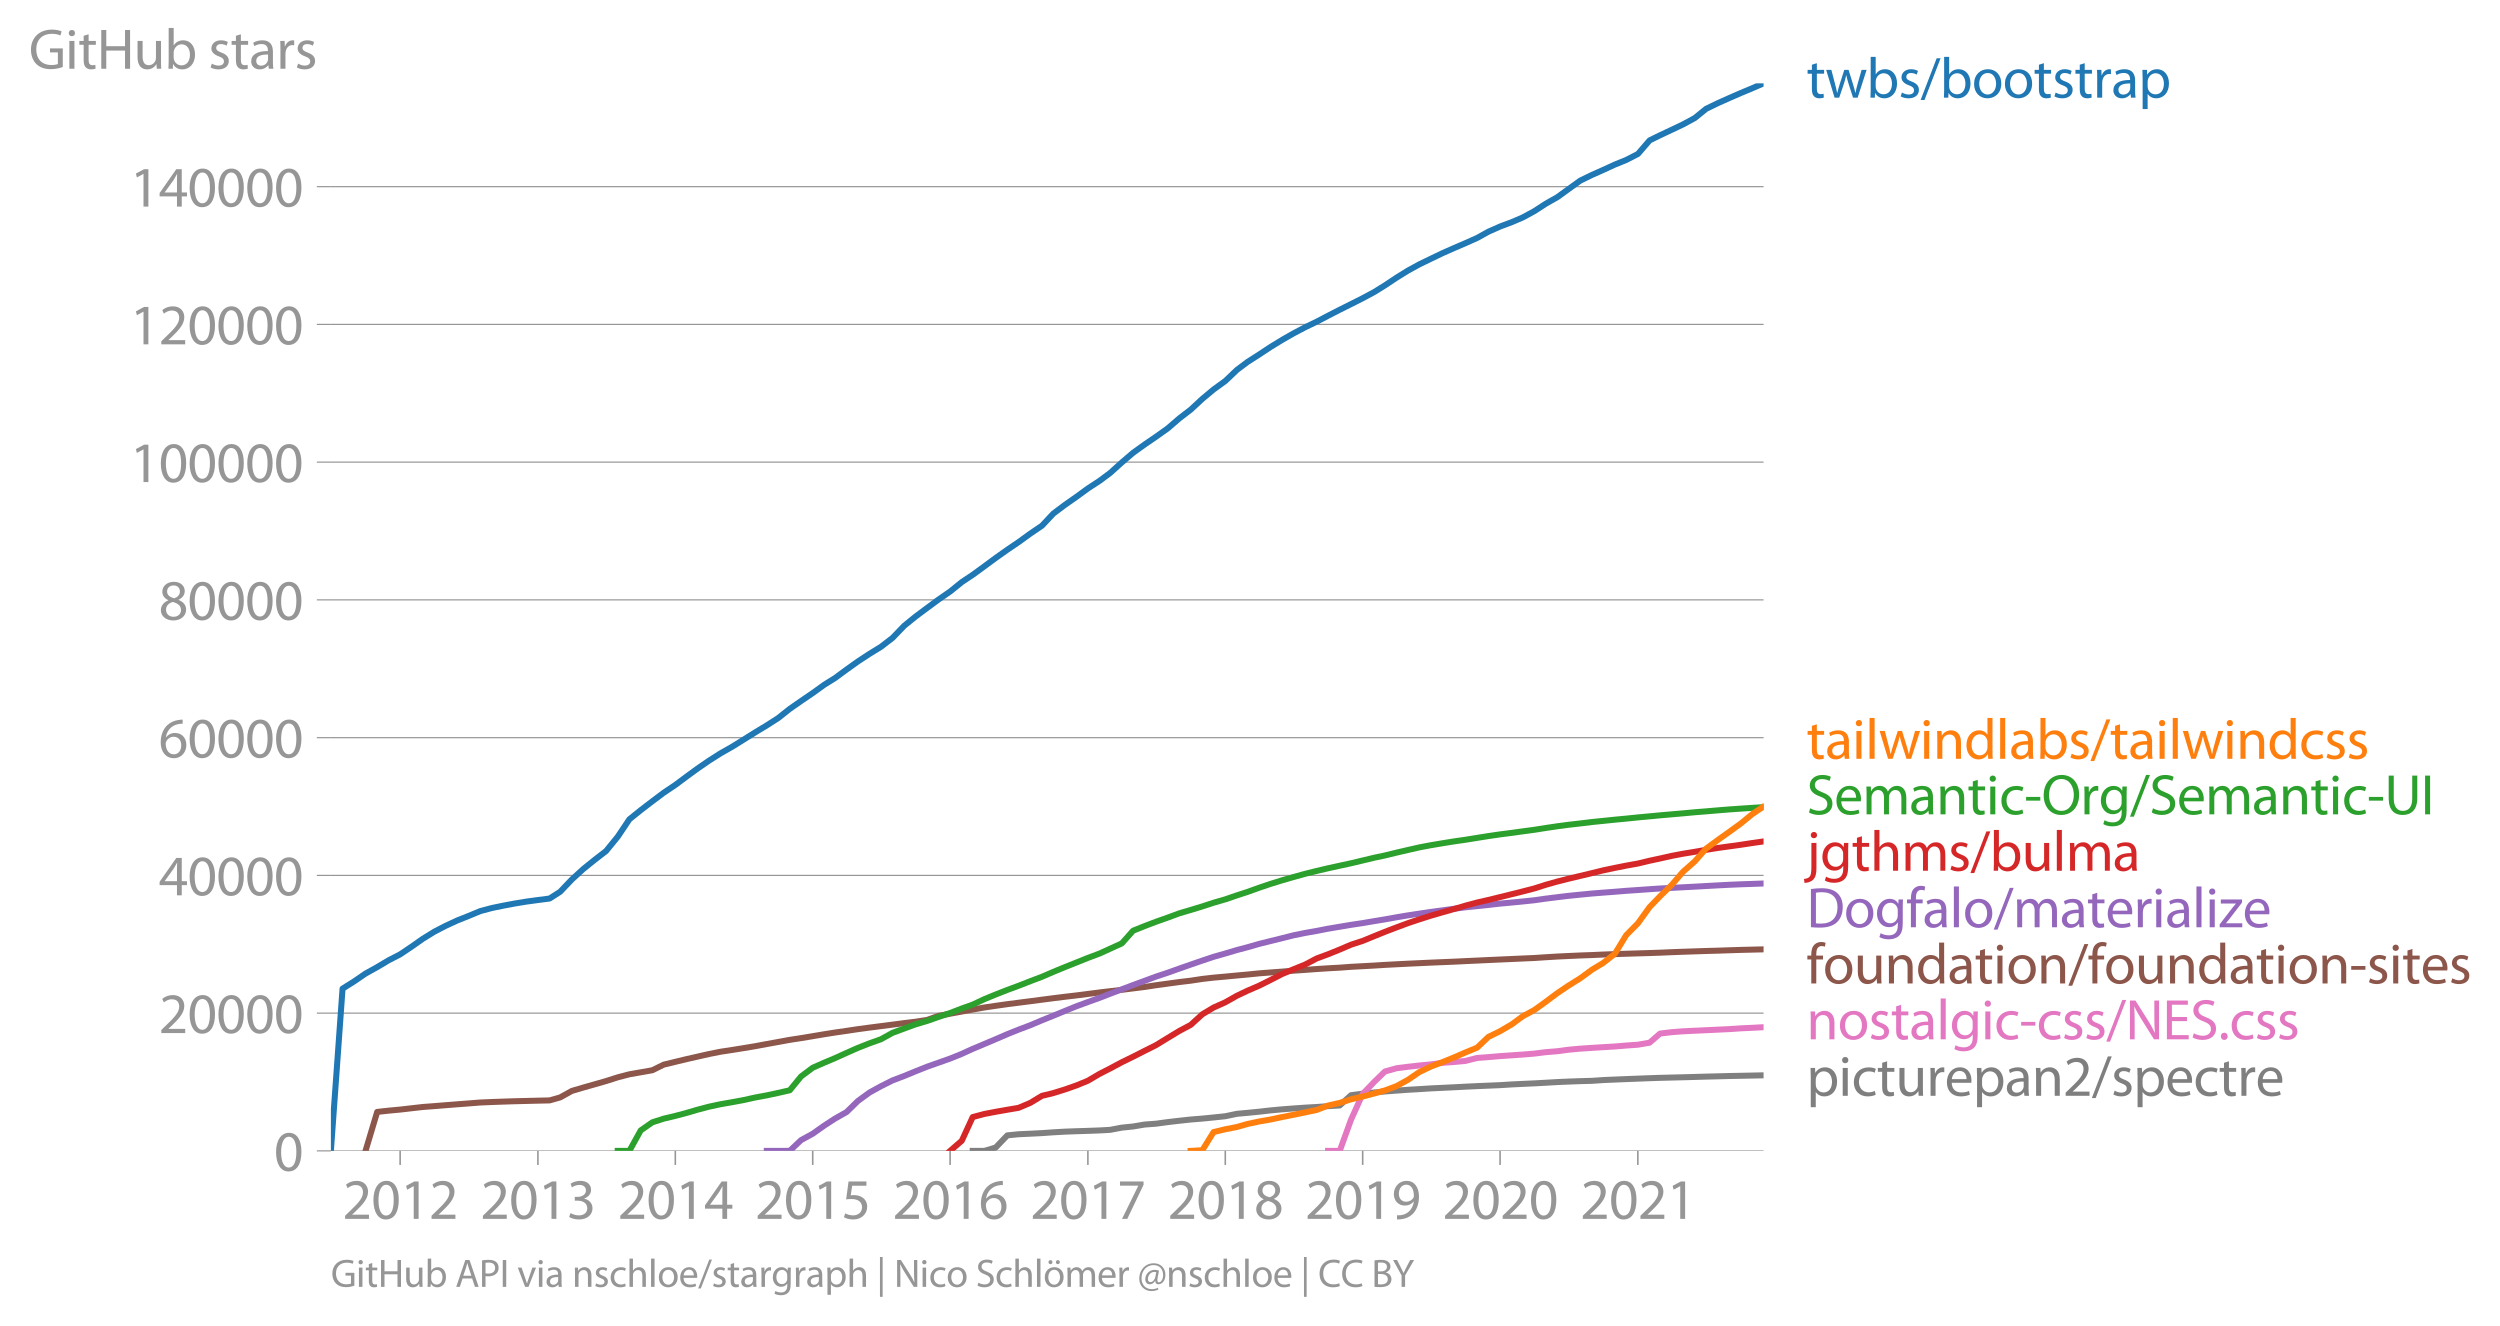 <svg xmlns:xlink="http://www.w3.org/1999/xlink" width="830.881" height="440.539" viewBox="0 0 623.16 330.405" xmlns="http://www.w3.org/2000/svg"><defs><style>*{stroke-linejoin:round;stroke-linecap:butt}</style></defs><g id="figure_1"><path d="M0 330.405h623.16V0H0v330.405z" style="fill:none" id="patch_1"/><g id="axes_1"><path d="M82.476 286.877h357.12V20.765H82.476v266.112z" style="fill:none" id="patch_2"/><g id="matplotlib.axis_1"><g id="xtick_1"><g id="line2d_1"><defs><path id="m171fd11a19" d="M0 0v3.5" style="stroke:#969696;stroke-width:.4"/></defs><use xlink:href="#m171fd11a19" x="99.741" y="286.877" style="fill:#969696;stroke:#969696;stroke-width:.4"/></g><g style="fill:#969696" transform="matrix(.14 0 0 -.14 85.378 303.817)" id="text_1"><defs><path id="MyriadPro-Regular-32" d="M2944 0v467H1075v13l333 307c877 845 1434 1466 1434 2234 0 595-378 1209-1274 1209-480 0-890-179-1178-422l180-397c192 160 505 352 883 352 621 0 825-390 825-813-6-627-486-1164-1548-2176L288 346V0h2656z" transform="scale(.016)"/><path id="MyriadPro-Regular-30" d="M1677 4230c-845 0-1447-768-1447-2163C243 691 794-70 1606-70c922 0 1447 780 1447 2195 0 1325-499 2105-1376 2105zm-32-435c582 0 845-672 845-1696 0-1062-276-1734-852-1734-512 0-844 614-844 1696 0 1133 358 1734 851 1734z" transform="scale(.016)"/><path id="MyriadPro-Regular-31" d="M1510 0h544v4160h-480l-908-486 108-429 724 390h12V0z" transform="scale(.016)"/></defs><use xlink:href="#MyriadPro-Regular-32"/><use xlink:href="#MyriadPro-Regular-30" x="51.3"/><use xlink:href="#MyriadPro-Regular-31" x="102.6"/><use xlink:href="#MyriadPro-Regular-32" x="153.9"/></g></g><g id="xtick_2"><use xlink:href="#m171fd11a19" x="134.083" y="286.877" style="fill:#969696;stroke:#969696;stroke-width:.4" id="line2d_2"/><g style="fill:#969696" transform="matrix(.14 0 0 -.14 119.72 303.817)" id="text_2"><defs><path id="MyriadPro-Regular-33" d="M269 211C474 77 883-70 1350-70c999 0 1517 582 1517 1248 0 582-416 966-928 1068v13c512 186 768 551 768 979 0 506-371 992-1190 992-448 0-871-160-1088-320l147-409c179 128 499 275 832 275 518 0 730-294 730-627 0-493-519-704-928-704H896v-423h314c544 0 1068-249 1075-832 6-345-218-806-941-806-390 0-762 160-922 262L269 211z" transform="scale(.016)"/></defs><use xlink:href="#MyriadPro-Regular-32"/><use xlink:href="#MyriadPro-Regular-30" x="51.3"/><use xlink:href="#MyriadPro-Regular-31" x="102.6"/><use xlink:href="#MyriadPro-Regular-33" x="153.9"/></g></g><g id="xtick_3"><use xlink:href="#m171fd11a19" x="168.331" y="286.877" style="fill:#969696;stroke:#969696;stroke-width:.4" id="line2d_3"/><g style="fill:#969696" transform="matrix(.14 0 0 -.14 153.968 303.817)" id="text_3"><defs><path id="MyriadPro-Regular-34" d="M2560 0v1133h582v441h-582v2586h-608L96 1504v-371h1933V0h531zM666 1574v13l1017 1415c115 192 218 371 346 614h19c-13-218-19-435-19-653V1574H666z" transform="scale(.016)"/></defs><use xlink:href="#MyriadPro-Regular-32"/><use xlink:href="#MyriadPro-Regular-30" x="51.3"/><use xlink:href="#MyriadPro-Regular-31" x="102.6"/><use xlink:href="#MyriadPro-Regular-34" x="153.9"/></g></g><g id="xtick_4"><use xlink:href="#m171fd11a19" x="202.58" y="286.877" style="fill:#969696;stroke:#969696;stroke-width:.4" id="line2d_4"/><g style="fill:#969696" transform="matrix(.14 0 0 -.14 188.217 303.817)" id="text_4"><defs><path id="MyriadPro-Regular-35" d="M2771 4160H781L512 2163c154 19 339 45 576 45 832 0 1190-384 1197-922 0-556-455-902-986-902-377 0-717 128-889 230L269 186C467 58 851-70 1306-70c902 0 1548 608 1548 1420 0 525-268 884-595 1069-256 154-576 224-896 224-153 0-243-13-339-25l160 1068h1587v474z" transform="scale(.016)"/></defs><use xlink:href="#MyriadPro-Regular-32"/><use xlink:href="#MyriadPro-Regular-30" x="51.3"/><use xlink:href="#MyriadPro-Regular-31" x="102.6"/><use xlink:href="#MyriadPro-Regular-35" x="153.9"/></g></g><g id="xtick_5"><use xlink:href="#m171fd11a19" x="236.828" y="286.877" style="fill:#969696;stroke:#969696;stroke-width:.4" id="line2d_5"/><g style="fill:#969696" transform="matrix(.14 0 0 -.14 222.465 303.817)" id="text_5"><defs><path id="MyriadPro-Regular-36" d="M2662 4224c-102 0-243-6-409-32-525-64-986-275-1331-614-410-410-704-1056-704-1876C218 621 800-70 1690-70c864 0 1382 704 1382 1465 0 813-518 1344-1254 1344-461 0-807-217-1005-480h-19c96 685 563 1331 1446 1479 160 25 307 32 422 25v461zM1690 365c-589 0-903 505-916 1190 0 103 26 186 64 250 154 301 468 512 807 512 518 0 857-359 857-954s-326-998-806-998h-6z" transform="scale(.016)"/></defs><use xlink:href="#MyriadPro-Regular-32"/><use xlink:href="#MyriadPro-Regular-30" x="51.3"/><use xlink:href="#MyriadPro-Regular-31" x="102.6"/><use xlink:href="#MyriadPro-Regular-36" x="153.9"/></g></g><g id="xtick_6"><use xlink:href="#m171fd11a19" x="271.17" y="286.877" style="fill:#969696;stroke:#969696;stroke-width:.4" id="line2d_6"/><g style="fill:#969696" transform="matrix(.14 0 0 -.14 256.807 303.817)" id="text_6"><defs><path id="MyriadPro-Regular-37" d="M365 4160v-467h2035v-13L595 0h583l1811 3789v371H365z" transform="scale(.016)"/></defs><use xlink:href="#MyriadPro-Regular-32"/><use xlink:href="#MyriadPro-Regular-30" x="51.3"/><use xlink:href="#MyriadPro-Regular-31" x="102.6"/><use xlink:href="#MyriadPro-Regular-37" x="153.9"/></g></g><g id="xtick_7"><use xlink:href="#m171fd11a19" x="305.418" y="286.877" style="fill:#969696;stroke:#969696;stroke-width:.4" id="line2d_7"/><g style="fill:#969696" transform="matrix(.14 0 0 -.14 291.055 303.817)" id="text_7"><defs><path id="MyriadPro-Regular-38" d="M1062 2170c-512-218-825-589-825-1114C237 448 762-70 1632-70c794 0 1414 486 1414 1209 0 506-320 871-838 1075v20c512 243 685 620 685 972 0 519-403 1024-1210 1024-729 0-1286-448-1286-1107 0-358 198-717 659-934l6-19zm583-1831c-531 0-851 371-832 794 0 397 262 717 749 857 563-160 915-403 915-908 0-423-327-743-832-743zm6 3488c506 0 704-345 704-678 0-378-275-634-633-755-480 128-794 352-794 768 0 358 256 665 723 665z" transform="scale(.016)"/></defs><use xlink:href="#MyriadPro-Regular-32"/><use xlink:href="#MyriadPro-Regular-30" x="51.3"/><use xlink:href="#MyriadPro-Regular-31" x="102.6"/><use xlink:href="#MyriadPro-Regular-38" x="153.9"/></g></g><g id="xtick_8"><use xlink:href="#m171fd11a19" x="339.666" y="286.877" style="fill:#969696;stroke:#969696;stroke-width:.4" id="line2d_8"/><g style="fill:#969696" transform="matrix(.14 0 0 -.14 325.303 303.817)" id="text_8"><defs><path id="MyriadPro-Regular-39" d="M614-64c135-6 314 0 519 32 448 51 889 243 1209 557 410 397 717 1037 717 1952 0 1062-525 1753-1376 1753S262 3539 262 2752c0-710 480-1274 1229-1274 416 0 749 167 979 448h20c-77-492-276-857-551-1107-237-224-544-358-870-403-192-19-333-32-455-19V-64zm1024 3866c589 0 852-544 852-1255 0-89-20-153-52-205-147-249-441-435-819-435-486 0-800 365-800 883 0 589 339 1012 813 1012h6z" transform="scale(.016)"/></defs><use xlink:href="#MyriadPro-Regular-32"/><use xlink:href="#MyriadPro-Regular-30" x="51.3"/><use xlink:href="#MyriadPro-Regular-31" x="102.6"/><use xlink:href="#MyriadPro-Regular-39" x="153.9"/></g></g><g id="xtick_9"><use xlink:href="#m171fd11a19" x="373.915" y="286.877" style="fill:#969696;stroke:#969696;stroke-width:.4" id="line2d_9"/><g style="fill:#969696" transform="matrix(.14 0 0 -.14 359.552 303.817)" id="text_9"><use xlink:href="#MyriadPro-Regular-32"/><use xlink:href="#MyriadPro-Regular-30" x="51.3"/><use xlink:href="#MyriadPro-Regular-32" x="102.6"/><use xlink:href="#MyriadPro-Regular-30" x="153.9"/></g></g><g id="xtick_10"><use xlink:href="#m171fd11a19" x="408.257" y="286.877" style="fill:#969696;stroke:#969696;stroke-width:.4" id="line2d_10"/><g style="fill:#969696" transform="matrix(.14 0 0 -.14 393.894 303.817)" id="text_10"><use xlink:href="#MyriadPro-Regular-32"/><use xlink:href="#MyriadPro-Regular-30" x="51.3"/><use xlink:href="#MyriadPro-Regular-32" x="102.6"/><use xlink:href="#MyriadPro-Regular-31" x="153.9"/></g></g></g><g id="matplotlib.axis_2"><g id="ytick_1"><path d="M82.476 286.877h357.12" clip-path="url(#p32500f10d3)" style="fill:none;stroke:#969696;stroke-width:.3;stroke-linecap:square" id="line2d_11"/><g id="line2d_12"><defs><path id="m2ef58e4bb5" d="M0 0h-3.5" style="stroke:#969696;stroke-width:.3"/></defs><use xlink:href="#m2ef58e4bb5" x="82.476" y="286.877" style="fill:#969696;stroke:#969696;stroke-width:.3"/></g><use xlink:href="#MyriadPro-Regular-30" style="fill:#969696" transform="matrix(.14 0 0 -.14 68.295 291.847)" id="text_11"/></g><g id="ytick_2"><path d="M82.476 252.541h357.12" clip-path="url(#p32500f10d3)" style="fill:none;stroke:#969696;stroke-width:.3;stroke-linecap:square" id="line2d_13"/><use xlink:href="#m2ef58e4bb5" x="82.476" y="252.541" style="fill:#969696;stroke:#969696;stroke-width:.3" id="line2d_14"/><g style="fill:#969696" transform="matrix(.14 0 0 -.14 39.568 257.511)" id="text_12"><use xlink:href="#MyriadPro-Regular-32"/><use xlink:href="#MyriadPro-Regular-30" x="51.3"/><use xlink:href="#MyriadPro-Regular-30" x="102.6"/><use xlink:href="#MyriadPro-Regular-30" x="153.9"/><use xlink:href="#MyriadPro-Regular-30" x="205.2"/></g></g><g id="ytick_3"><path d="M82.476 218.205h357.12" clip-path="url(#p32500f10d3)" style="fill:none;stroke:#969696;stroke-width:.3;stroke-linecap:square" id="line2d_15"/><use xlink:href="#m2ef58e4bb5" x="82.476" y="218.205" style="fill:#969696;stroke:#969696;stroke-width:.3" id="line2d_16"/><g style="fill:#969696" transform="matrix(.14 0 0 -.14 39.568 223.175)" id="text_13"><use xlink:href="#MyriadPro-Regular-34"/><use xlink:href="#MyriadPro-Regular-30" x="51.3"/><use xlink:href="#MyriadPro-Regular-30" x="102.6"/><use xlink:href="#MyriadPro-Regular-30" x="153.9"/><use xlink:href="#MyriadPro-Regular-30" x="205.2"/></g></g><g id="ytick_4"><path d="M82.476 183.868h357.12" clip-path="url(#p32500f10d3)" style="fill:none;stroke:#969696;stroke-width:.3;stroke-linecap:square" id="line2d_17"/><use xlink:href="#m2ef58e4bb5" x="82.476" y="183.868" style="fill:#969696;stroke:#969696;stroke-width:.3" id="line2d_18"/><g style="fill:#969696" transform="matrix(.14 0 0 -.14 39.568 188.838)" id="text_14"><use xlink:href="#MyriadPro-Regular-36"/><use xlink:href="#MyriadPro-Regular-30" x="51.3"/><use xlink:href="#MyriadPro-Regular-30" x="102.6"/><use xlink:href="#MyriadPro-Regular-30" x="153.9"/><use xlink:href="#MyriadPro-Regular-30" x="205.2"/></g></g><g id="ytick_5"><path d="M82.476 149.532h357.12" clip-path="url(#p32500f10d3)" style="fill:none;stroke:#969696;stroke-width:.3;stroke-linecap:square" id="line2d_19"/><use xlink:href="#m2ef58e4bb5" x="82.476" y="149.532" style="fill:#969696;stroke:#969696;stroke-width:.3" id="line2d_20"/><g style="fill:#969696" transform="matrix(.14 0 0 -.14 39.568 154.502)" id="text_15"><use xlink:href="#MyriadPro-Regular-38"/><use xlink:href="#MyriadPro-Regular-30" x="51.3"/><use xlink:href="#MyriadPro-Regular-30" x="102.6"/><use xlink:href="#MyriadPro-Regular-30" x="153.9"/><use xlink:href="#MyriadPro-Regular-30" x="205.2"/></g></g><g id="ytick_6"><path d="M82.476 115.195h357.12" clip-path="url(#p32500f10d3)" style="fill:none;stroke:#969696;stroke-width:.3;stroke-linecap:square" id="line2d_21"/><use xlink:href="#m2ef58e4bb5" x="82.476" y="115.195" style="fill:#969696;stroke:#969696;stroke-width:.3" id="line2d_22"/><g style="fill:#969696" transform="matrix(.14 0 0 -.14 32.387 120.165)" id="text_16"><use xlink:href="#MyriadPro-Regular-31"/><use xlink:href="#MyriadPro-Regular-30" x="51.3"/><use xlink:href="#MyriadPro-Regular-30" x="102.6"/><use xlink:href="#MyriadPro-Regular-30" x="153.9"/><use xlink:href="#MyriadPro-Regular-30" x="205.2"/><use xlink:href="#MyriadPro-Regular-30" x="256.5"/></g></g><g id="ytick_7"><path d="M82.476 80.86h357.12" clip-path="url(#p32500f10d3)" style="fill:none;stroke:#969696;stroke-width:.3;stroke-linecap:square" id="line2d_23"/><use xlink:href="#m2ef58e4bb5" x="82.476" y="80.859" style="fill:#969696;stroke:#969696;stroke-width:.3" id="line2d_24"/><g style="fill:#969696" transform="matrix(.14 0 0 -.14 32.387 85.83)" id="text_17"><use xlink:href="#MyriadPro-Regular-31"/><use xlink:href="#MyriadPro-Regular-32" x="51.3"/><use xlink:href="#MyriadPro-Regular-30" x="102.6"/><use xlink:href="#MyriadPro-Regular-30" x="153.9"/><use xlink:href="#MyriadPro-Regular-30" x="205.2"/><use xlink:href="#MyriadPro-Regular-30" x="256.5"/></g></g><g id="ytick_8"><path d="M82.476 46.523h357.12" clip-path="url(#p32500f10d3)" style="fill:none;stroke:#969696;stroke-width:.3;stroke-linecap:square" id="line2d_25"/><use xlink:href="#m2ef58e4bb5" x="82.476" y="46.523" style="fill:#969696;stroke:#969696;stroke-width:.3" id="line2d_26"/><g style="fill:#969696" transform="matrix(.14 0 0 -.14 32.387 51.493)" id="text_18"><use xlink:href="#MyriadPro-Regular-31"/><use xlink:href="#MyriadPro-Regular-34" x="51.3"/><use xlink:href="#MyriadPro-Regular-30" x="102.6"/><use xlink:href="#MyriadPro-Regular-30" x="153.9"/><use xlink:href="#MyriadPro-Regular-30" x="205.2"/><use xlink:href="#MyriadPro-Regular-30" x="256.5"/></g></g><g style="fill:#969696" transform="matrix(.14 0 0 -.14 7.2 17.14)" id="text_19"><defs><path id="MyriadPro-Regular-47" d="M3770 2266H2349v-448h877V531c-128-64-378-115-743-115-1005 0-1664 646-1664 1741 0 1081 685 1734 1735 1734 435 0 723-83 953-185l135 454c-186 90-576 198-1076 198-1446 0-2329-940-2336-2227 0-672 231-1248 602-1606 422-403 960-570 1613-570 582 0 1075 147 1325 237v2074z" transform="scale(.016)"/><path id="MyriadPro-Regular-69" d="M1030 0v3098H467V0h563zM749 4320c-205 0-352-154-352-352 0-192 141-346 339-346 224 0 365 154 358 346 0 198-134 352-345 352z" transform="scale(.016)"/><path id="MyriadPro-Regular-74" d="M595 3667v-569H115v-429h480V979c0-365 58-640 218-806C947 19 1158-70 1421-70c217 0 390 38 499 83l-26 422c-83-25-172-38-326-38-314 0-422 217-422 601v1671h806v429h-806v742l-551-173z" transform="scale(.016)"/><path id="MyriadPro-Regular-48" d="M486 4314V0h557v2022h2087V0h563v4314h-563V2509H1043v1805H486z" transform="scale(.016)"/><path id="MyriadPro-Regular-75" d="M3059 3098h-563V1197c0-103-19-205-51-288-103-250-365-512-743-512-512 0-691 397-691 985v1716H448V1286C448 198 1030-70 1517-70c550 0 877 326 1024 576h13l32-506h499c-19 243-26 525-26 845v2253z" transform="scale(.016)"/><path id="MyriadPro-Regular-62" d="M467 800c0-275-13-589-25-800h486l26 512h19c230-410 589-582 1037-582 691 0 1388 550 1388 1657 7 941-537 1581-1305 1581-499 0-858-224-1056-570h-13v1946H467V800zm557 998c0 90 19 167 32 231 115 429 474 691 858 691 601 0 921-531 921-1152 0-710-352-1190-941-1190-409 0-736 268-844 659-13 64-26 134-26 205v556z" transform="scale(.016)"/><path id="MyriadPro-Regular-73" d="M250 147C467 19 781-70 1120-70c736 0 1158 390 1158 934 0 461-275 730-812 934-404 154-589 269-589 525 0 231 185 423 518 423 288 0 512-103 634-180l141 410c-173 102-448 192-762 192-666 0-1069-410-1069-909 0-371 263-678 819-877 416-153 576-300 576-569 0-256-192-461-601-461-282 0-576 115-743 224L250 147z" transform="scale(.016)"/><path id="MyriadPro-Regular-61" d="M2643 1901c0 621-230 1267-1177 1267-391 0-762-109-1018-275l128-371c218 140 518 230 806 230 634 0 704-461 704-717v-64C890 1978 224 1568 224 819c0-448 320-889 947-889 442 0 775 217 947 460h20l44-390h512c-38 211-51 474-51 742v1159zm-544-858c0-57-13-121-32-179-89-262-345-518-749-518-288 0-531 172-531 537 0 602 698 711 1312 698v-538z" transform="scale(.016)"/><path id="MyriadPro-Regular-72" d="M467 0h557v1651c0 96 13 186 26 263 76 422 358 723 755 723 77 0 134-7 192-19v531c-51 13-96 19-160 19-378 0-717-262-858-678h-25l-20 608H442c19-288 25-602 25-967V0z" transform="scale(.016)"/></defs><use xlink:href="#MyriadPro-Regular-47"/><use xlink:href="#MyriadPro-Regular-69" x="64.6"/><use xlink:href="#MyriadPro-Regular-74" x="88"/><use xlink:href="#MyriadPro-Regular-48" x="121.1"/><use xlink:href="#MyriadPro-Regular-75" x="186.3"/><use xlink:href="#MyriadPro-Regular-62" x="241.4"/><use xlink:href="#MyriadPro-Regular-20" x="298.3"/><use xlink:href="#MyriadPro-Regular-73" x="319.5"/><use xlink:href="#MyriadPro-Regular-74" x="359.1"/><use xlink:href="#MyriadPro-Regular-61" x="392.2"/><use xlink:href="#MyriadPro-Regular-72" x="440.4"/><use xlink:href="#MyriadPro-Regular-73" x="473.1"/></g></g><path d="m242.458 286.877 2.909-.001 2.814-.836 2.91-3.034 2.814-.28 2.909-.132 2.909-.148 2.815-.2 2.908-.164 2.815-.106 2.909-.09 2.909-.108 2.627-.144 2.909-.553 2.815-.286 2.908-.488 2.815-.208 2.91-.395 2.908-.341 2.815-.306 2.909-.233 2.814-.278 2.91-.306 2.908-.61 2.627-.236 2.909-.287 2.815-.321 2.909-.268 2.815-.216 2.908-.205 2.91-.166 2.814-.206 2.909-.17 2.815-2.56 2.908-.381 2.91-.292 2.626-.26 2.91-.212 2.814-.203 2.909-.171 2.815-.177 2.909-.14 2.908-.142 2.815-.147 2.909-.138 2.815-.116 2.909-.124 2.908-.184 2.722-.13 2.908-.132 2.815-.153 2.909-.172 2.815-.12 2.909-.108 2.908-.076 2.815-.194 2.91-.127 2.814-.115 2.909-.111 2.909-.112 2.627-.09 2.909-.073 2.814-.069 2.91-.08 2.814-.083 2.909-.072 2.909-.08 2.815-.052 2.908-.059 2.815-.06" clip-path="url(#p32500f10d3)" style="fill:none;stroke:#7f7f7f;stroke-width:1.5;stroke-linecap:square" id="line2d_27"/><path d="m331.034 286.877 2.909-.001 2.815-7.767 2.908-6.43 2.91-3.033 2.626-2.55 2.91-.82 2.814-.36 2.909-.332 2.815-.27 2.909-.386 2.908-.213 2.815-.263 2.909-.74 2.815-.21 2.909-.252 2.908-.194 2.722-.192 2.908-.237 2.815-.353 2.909-.239 2.815-.376 2.909-.27 2.908-.192 2.815-.177 2.91-.171 2.814-.232 2.909-.206 2.909-.5 2.627-2.281 2.909-.345 2.814-.215 2.91-.144 2.814-.127 2.909-.141 2.909-.137 2.815-.19 2.908-.135 2.815-.15" clip-path="url(#p32500f10d3)" style="fill:none;stroke:#e377c2;stroke-width:1.5;stroke-linecap:square" id="line2d_28"/><path d="m91.109 286.877 2.908-9.715 2.815-.31 2.91-.274 2.908-.335 2.721-.31 2.909-.22 2.815-.227 2.908-.23 2.815-.213 2.91-.23 2.908-.123 2.815-.1 2.909-.093 2.814-.07 2.91-.072 2.908-.064 2.627-.745 2.909-1.612 2.815-.834 2.909-.823 2.815-.806 2.908-.93 2.91-.76 2.814-.49 2.909-.518 2.815-1.392 2.908-.707 2.91-.699 2.626-.594 2.91-.66 2.814-.56 2.909-.442 2.815-.453 2.909-.484 2.908-.543 2.815-.506 2.909-.534 2.815-.431 2.909-.484 2.908-.491 2.628-.417 2.908-.418 2.815-.425 2.91-.39 2.814-.362 2.909-.375 2.909-.383 2.814-.348 2.91-.448 2.814-.998 2.909-.55 2.909-.535 2.72-.5 2.91-.516 2.814-.414 2.91-.413 2.814-.36 2.909-.375 2.909-.381 2.815-.366 2.908-.362 2.815-.328 2.909-.373 2.909-.376 2.627-.314 2.909-.34 2.815-.354 2.908-.362 2.815-.43 2.91-.396 2.908-.398 2.815-.335 2.909-.44 2.814-.322 2.91-.26 2.908-.276 2.627-.24 2.909-.294 2.815-.216 2.909-.216 2.815-.232 2.908-.196 2.91-.216 2.814-.182 2.909-.158 2.815-.211 2.908-.156 2.91-.16 2.626-.166 2.91-.153 2.814-.143 2.909-.134 2.815-.132 2.909-.12 2.908-.12 2.815-.14 2.909-.132 2.815-.132 2.909-.132 2.908-.129 2.722-.122 2.908-.128 2.815-.186 2.909-.178 2.815-.134 2.909-.13 2.908-.104 2.815-.128 2.91-.105 2.814-.093 2.909-.09 2.909-.087 2.627-.089 2.909-.127 2.814-.103 2.91-.098 2.814-.093 2.909-.08 2.909-.1 2.815-.09 2.908-.071 2.815-.07" clip-path="url(#p32500f10d3)" style="fill:none;stroke:#8c564b;stroke-width:1.5;stroke-linecap:square" id="line2d_29"/><g style="fill:#1f77b4" transform="matrix(.14 0 0 -.14 450.31 24.35)" id="text_20"><defs><path id="MyriadPro-Regular-77" d="M115 3098 1050 0h512l499 1472c109 333 205 653 281 1024h13c77-365 167-672 275-1018L3104 0h512l998 3098h-556l-442-1556c-102-364-186-691-237-1004h-19c-70 313-160 640-275 1011l-480 1549h-474l-505-1575c-103-339-205-672-276-985h-19c-57 320-141 640-230 985L691 3098H115z" transform="scale(.016)"/><path id="MyriadPro-Regular-2f" d="m422-256 1792 4640h-435L-6-256h428z" transform="scale(.016)"/><path id="MyriadPro-Regular-6f" d="M1779 3168c-857 0-1536-608-1536-1645C243 544 890-70 1728-70c749 0 1542 499 1542 1644 0 948-601 1594-1491 1594zm-13-422c666 0 928-666 928-1191 0-697-403-1203-940-1203-551 0-941 512-941 1190 0 589 288 1204 953 1204z" transform="scale(.016)"/><path id="MyriadPro-Regular-70" d="M467-1267h557V416h13c185-307 544-486 953-486 730 0 1408 550 1408 1664 0 940-563 1574-1312 1574-505 0-870-224-1100-602h-13l-26 532H442c12-295 25-615 25-1012v-3353zm557 3059c0 77 19 160 38 230 109 423 468 698 852 698 595 0 921-531 921-1152 0-710-345-1197-941-1197-403 0-742 269-844 659-13 71-26 148-26 231v531z" transform="scale(.016)"/></defs><use xlink:href="#MyriadPro-Regular-74"/><use xlink:href="#MyriadPro-Regular-77" x="33.1"/><use xlink:href="#MyriadPro-Regular-62" x="106.7"/><use xlink:href="#MyriadPro-Regular-73" x="163.6"/><use xlink:href="#MyriadPro-Regular-2f" x="203.2"/><use xlink:href="#MyriadPro-Regular-62" x="237.5"/><use xlink:href="#MyriadPro-Regular-6f" x="294.4"/><use xlink:href="#MyriadPro-Regular-6f" x="349.3"/><use xlink:href="#MyriadPro-Regular-74" x="404.2"/><use xlink:href="#MyriadPro-Regular-73" x="437.3"/><use xlink:href="#MyriadPro-Regular-74" x="476.9"/><use xlink:href="#MyriadPro-Regular-72" x="510"/><use xlink:href="#MyriadPro-Regular-61" x="542.7"/><use xlink:href="#MyriadPro-Regular-70" x="590.9"/></g><g style="fill:#ff7f0e" transform="matrix(.14 0 0 -.14 450.31 189.14)" id="text_21"><defs><path id="MyriadPro-Regular-6c" d="M467 0h563v4544H467V0z" transform="scale(.016)"/><path id="MyriadPro-Regular-6e" d="M467 0h563v1862c0 96 13 192 39 263 96 313 384 576 755 576 531 0 717-416 717-915V0h563v1850c0 1062-666 1318-1094 1318-512 0-871-288-1024-582h-13l-32 512H442c19-256 25-519 25-839V0z" transform="scale(.016)"/><path id="MyriadPro-Regular-64" d="M2579 4544V2694h-13c-140 250-460 474-934 474-755 0-1395-634-1389-1664C243 563 819-70 1568-70c506 0 883 262 1056 608h13l25-538h506c-19 211-26 525-26 800v3744h-563zm0-3245c0-89-6-166-25-243-103-422-448-672-826-672-608 0-915 518-915 1146 0 684 345 1196 928 1196 422 0 729-294 813-652 19-71 25-167 25-237v-538z" transform="scale(.016)"/><path id="MyriadPro-Regular-63" d="M2579 538c-160-71-371-154-691-154-614 0-1075 442-1075 1158 0 647 384 1172 1094 1172 307 0 519-71 653-148l128 436c-154 76-448 160-781 160-1011 0-1664-692-1664-1645C243 570 851-70 1786-70c416 0 742 108 889 185l-96 423z" transform="scale(.016)"/></defs><use xlink:href="#MyriadPro-Regular-74"/><use xlink:href="#MyriadPro-Regular-61" x="33.1"/><use xlink:href="#MyriadPro-Regular-69" x="81.3"/><use xlink:href="#MyriadPro-Regular-6c" x="104.7"/><use xlink:href="#MyriadPro-Regular-77" x="128.3"/><use xlink:href="#MyriadPro-Regular-69" x="201.9"/><use xlink:href="#MyriadPro-Regular-6e" x="225.3"/><use xlink:href="#MyriadPro-Regular-64" x="280.8"/><use xlink:href="#MyriadPro-Regular-6c" x="337.2"/><use xlink:href="#MyriadPro-Regular-61" x="360.8"/><use xlink:href="#MyriadPro-Regular-62" x="409"/><use xlink:href="#MyriadPro-Regular-73" x="465.9"/><use xlink:href="#MyriadPro-Regular-2f" x="505.5"/><use xlink:href="#MyriadPro-Regular-74" x="539.8"/><use xlink:href="#MyriadPro-Regular-61" x="572.9"/><use xlink:href="#MyriadPro-Regular-69" x="621.1"/><use xlink:href="#MyriadPro-Regular-6c" x="644.5"/><use xlink:href="#MyriadPro-Regular-77" x="668.1"/><use xlink:href="#MyriadPro-Regular-69" x="741.7"/><use xlink:href="#MyriadPro-Regular-6e" x="765.1"/><use xlink:href="#MyriadPro-Regular-64" x="820.6"/><use xlink:href="#MyriadPro-Regular-63" x="877"/><use xlink:href="#MyriadPro-Regular-73" x="921.8"/><use xlink:href="#MyriadPro-Regular-73" x="961.4"/></g><g style="fill:#2ca02c" transform="matrix(.14 0 0 -.14 450.31 202.986)" id="text_22"><defs><path id="MyriadPro-Regular-53" d="M269 211C499 58 954-70 1370-70c1017 0 1510 582 1510 1248 0 633-371 985-1101 1267-595 230-857 429-857 832 0 294 224 646 812 646 391 0 679-128 820-205l153 455c-192 109-512 211-953 211-839 0-1396-499-1396-1171 0-608 436-973 1140-1223 582-224 812-454 812-857 0-435-332-736-902-736-384 0-749 128-998 281L269 211z" transform="scale(.016)"/><path id="MyriadPro-Regular-65" d="M2957 1446c6 58 19 148 19 263 0 569-269 1459-1280 1459-902 0-1453-736-1453-1670C243 563 813-70 1766-70c493 0 832 108 1031 198l-96 403c-211-89-455-160-858-160-563 0-1049 314-1062 1075h2176zM787 1850c45 390 295 915 864 915 634 0 787-557 781-915H787z" transform="scale(.016)"/><path id="MyriadPro-Regular-6d" d="M467 0h551v1869c0 96 12 192 44 275 90 282 346 563 698 563 429 0 646-358 646-851V0h551v1914c0 102 19 204 45 281 96 275 345 512 665 512 455 0 672-358 672-953V0h551v1824c0 1075-608 1344-1018 1344-294 0-499-77-685-218-128-96-249-230-345-403h-13c-135 365-455 621-877 621-512 0-800-275-973-570h-19l-26 500H442c19-256 25-519 25-839V0z" transform="scale(.016)"/><path id="MyriadPro-Regular-2d" d="M192 1939v-416h1581v416H192z" transform="scale(.016)"/><path id="MyriadPro-Regular-4f" d="M2234 4384c-1152 0-2004-896-2004-2266C230 813 1030-70 2170-70c1100 0 2003 787 2003 2272 0 1280-762 2182-1939 2182zm-26-454c928 0 1376-896 1376-1754 0-979-499-1792-1382-1792-877 0-1376 826-1376 1747 0 947 460 1799 1382 1799z" transform="scale(.016)"/><path id="MyriadPro-Regular-67" d="M3110 2246c0 378 13 628 26 852h-493l-25-468h-13c-135 256-429 538-967 538-710 0-1395-595-1395-1645C243 666 794 13 1562 13c480 0 812 230 985 518h13V186c0-781-422-1082-998-1082-384 0-704 115-909 243l-141-429c250-166 659-256 1030-256 391 0 826 90 1127 372 301 268 441 704 441 1414v1798zm-556-928c0-96-13-204-45-300-122-359-435-576-781-576-608 0-915 505-915 1113 0 717 384 1171 921 1171 410 0 685-268 788-595 25-77 32-160 32-256v-557z" transform="scale(.016)"/><path id="MyriadPro-Regular-55" d="M480 4314V1773C480 435 1146-70 2029-70c934 0 1632 544 1632 1868v2516h-563V1760c0-954-410-1376-1050-1376-576 0-1005 410-1005 1376v2554H480z" transform="scale(.016)"/><path id="MyriadPro-Regular-49" d="M486 4314V0h557v4314H486z" transform="scale(.016)"/></defs><use xlink:href="#MyriadPro-Regular-53"/><use xlink:href="#MyriadPro-Regular-65" x="49.3"/><use xlink:href="#MyriadPro-Regular-6d" x="99.4"/><use xlink:href="#MyriadPro-Regular-61" x="182.8"/><use xlink:href="#MyriadPro-Regular-6e" x="231"/><use xlink:href="#MyriadPro-Regular-74" x="286.5"/><use xlink:href="#MyriadPro-Regular-69" x="319.6"/><use xlink:href="#MyriadPro-Regular-63" x="343"/><use xlink:href="#MyriadPro-Regular-2d" x="387.8"/><use xlink:href="#MyriadPro-Regular-4f" x="418.5"/><use xlink:href="#MyriadPro-Regular-72" x="487.4"/><use xlink:href="#MyriadPro-Regular-67" x="520.1"/><use xlink:href="#MyriadPro-Regular-2f" x="576"/><use xlink:href="#MyriadPro-Regular-53" x="610.3"/><use xlink:href="#MyriadPro-Regular-65" x="659.6"/><use xlink:href="#MyriadPro-Regular-6d" x="709.7"/><use xlink:href="#MyriadPro-Regular-61" x="793.1"/><use xlink:href="#MyriadPro-Regular-6e" x="841.3"/><use xlink:href="#MyriadPro-Regular-74" x="896.8"/><use xlink:href="#MyriadPro-Regular-69" x="929.9"/><use xlink:href="#MyriadPro-Regular-63" x="953.3"/><use xlink:href="#MyriadPro-Regular-2d" x="998.1"/><use xlink:href="#MyriadPro-Regular-55" x="1028.8"/><use xlink:href="#MyriadPro-Regular-49" x="1093.5"/></g><g style="fill:#d62728" transform="matrix(.14 0 0 -.14 450.31 217.05)" id="text_23"><defs><path id="MyriadPro-Regular-6a" d="M-230-1350c300 0 710 102 960 352 275 281 371 672 371 1273v2823H538V493c0-743-58-992-212-1165C192-819-32-890-288-909l58-441zM826 4320c-212 0-359-154-359-352 0-186 135-346 346-346 224 0 358 160 352 346 0 198-135 352-339 352z" transform="scale(.016)"/><path id="MyriadPro-Regular-68" d="M467 0h563v1869c0 109 7 192 39 269 102 307 390 563 755 563 531 0 717-423 717-922V0h563v1843c0 1069-666 1325-1082 1325-211 0-409-64-576-160-172-96-313-237-403-397h-13v1933H467V0z" transform="scale(.016)"/></defs><use xlink:href="#MyriadPro-Regular-6a"/><use xlink:href="#MyriadPro-Regular-67" x="24.3"/><use xlink:href="#MyriadPro-Regular-74" x="80.2"/><use xlink:href="#MyriadPro-Regular-68" x="113.3"/><use xlink:href="#MyriadPro-Regular-6d" x="168.8"/><use xlink:href="#MyriadPro-Regular-73" x="252.2"/><use xlink:href="#MyriadPro-Regular-2f" x="291.8"/><use xlink:href="#MyriadPro-Regular-62" x="326.1"/><use xlink:href="#MyriadPro-Regular-75" x="383"/><use xlink:href="#MyriadPro-Regular-6c" x="438.1"/><use xlink:href="#MyriadPro-Regular-6d" x="461.7"/><use xlink:href="#MyriadPro-Regular-61" x="545.1"/></g><g style="fill:#9467bd" transform="matrix(.14 0 0 -.14 450.31 231.14)" id="text_24"><defs><path id="MyriadPro-Regular-44" d="M486 13c282-32 615-51 1012-51 838 0 1504 217 1907 620 403 397 621 973 621 1677 0 698-224 1197-608 1549-378 352-948 538-1748 538-441 0-844-39-1184-90V13zm557 3833c147 32 365 58 653 58 1178 0 1754-646 1747-1664 0-1165-646-1830-1837-1830-217 0-422 6-563 32v3404z" transform="scale(.016)"/><path id="MyriadPro-Regular-66" d="M1082 0v2669h748v429h-748v166c0 474 121 896 601 896 160 0 275-32 359-70l76 435c-108 45-281 89-480 89-262 0-544-83-755-288-262-249-358-646-358-1081v-147H90v-429h435V0h557z" transform="scale(.016)"/><path id="MyriadPro-Regular-7a" d="M115 0h2515v448H819v13c141 160 269 313 397 486l1382 1799 7 352H243v-455h1677v-13c-141-166-269-313-403-480L115 326V0z" transform="scale(.016)"/></defs><use xlink:href="#MyriadPro-Regular-44"/><use xlink:href="#MyriadPro-Regular-6f" x="66.6"/><use xlink:href="#MyriadPro-Regular-67" x="121.5"/><use xlink:href="#MyriadPro-Regular-66" x="177.4"/><use xlink:href="#MyriadPro-Regular-61" x="206.6"/><use xlink:href="#MyriadPro-Regular-6c" x="254.8"/><use xlink:href="#MyriadPro-Regular-6f" x="278.4"/><use xlink:href="#MyriadPro-Regular-2f" x="333.3"/><use xlink:href="#MyriadPro-Regular-6d" x="367.6"/><use xlink:href="#MyriadPro-Regular-61" x="451"/><use xlink:href="#MyriadPro-Regular-74" x="499.2"/><use xlink:href="#MyriadPro-Regular-65" x="532.3"/><use xlink:href="#MyriadPro-Regular-72" x="582.4"/><use xlink:href="#MyriadPro-Regular-69" x="615.1"/><use xlink:href="#MyriadPro-Regular-61" x="638.5"/><use xlink:href="#MyriadPro-Regular-6c" x="686.7"/><use xlink:href="#MyriadPro-Regular-69" x="710.3"/><use xlink:href="#MyriadPro-Regular-7a" x="733.7"/><use xlink:href="#MyriadPro-Regular-65" x="776.5"/></g><g style="fill:#8c564b" transform="matrix(.14 0 0 -.14 450.31 245.14)" id="text_25"><use xlink:href="#MyriadPro-Regular-66"/><use xlink:href="#MyriadPro-Regular-6f" x="29.2"/><use xlink:href="#MyriadPro-Regular-75" x="84.1"/><use xlink:href="#MyriadPro-Regular-6e" x="139.2"/><use xlink:href="#MyriadPro-Regular-64" x="194.7"/><use xlink:href="#MyriadPro-Regular-61" x="251.1"/><use xlink:href="#MyriadPro-Regular-74" x="299.3"/><use xlink:href="#MyriadPro-Regular-69" x="332.4"/><use xlink:href="#MyriadPro-Regular-6f" x="355.8"/><use xlink:href="#MyriadPro-Regular-6e" x="410.7"/><use xlink:href="#MyriadPro-Regular-2f" x="466.2"/><use xlink:href="#MyriadPro-Regular-66" x="500.5"/><use xlink:href="#MyriadPro-Regular-6f" x="529.7"/><use xlink:href="#MyriadPro-Regular-75" x="584.6"/><use xlink:href="#MyriadPro-Regular-6e" x="639.7"/><use xlink:href="#MyriadPro-Regular-64" x="695.2"/><use xlink:href="#MyriadPro-Regular-61" x="751.6"/><use xlink:href="#MyriadPro-Regular-74" x="799.8"/><use xlink:href="#MyriadPro-Regular-69" x="832.9"/><use xlink:href="#MyriadPro-Regular-6f" x="856.3"/><use xlink:href="#MyriadPro-Regular-6e" x="911.2"/><use xlink:href="#MyriadPro-Regular-2d" x="966.7"/><use xlink:href="#MyriadPro-Regular-73" x="997.4"/><use xlink:href="#MyriadPro-Regular-69" x="1037"/><use xlink:href="#MyriadPro-Regular-74" x="1060.4"/><use xlink:href="#MyriadPro-Regular-65" x="1093.5"/><use xlink:href="#MyriadPro-Regular-73" x="1143.6"/></g><g style="fill:#e377c2" transform="matrix(.14 0 0 -.14 450.31 259.063)" id="text_26"><defs><path id="MyriadPro-Regular-4e" d="M1011 0v1843c0 717-13 1235-45 1779l20 7c217-467 505-960 806-1440L3162 0h563v4314h-525V2509c0-672 13-1197 64-1773l-13-6c-205 441-454 896-774 1401L1094 4314H486V0h525z" transform="scale(.016)"/><path id="MyriadPro-Regular-45" d="M2720 2483H1043v1363h1773v468H486V0h2426v467H1043v1555h1677v461z" transform="scale(.016)"/><path id="MyriadPro-Regular-2e" d="M710-70c237 0 384 172 384 403 0 237-153 403-377 403S333 570 333 333c0-231 153-403 371-403h6z" transform="scale(.016)"/></defs><use xlink:href="#MyriadPro-Regular-6e"/><use xlink:href="#MyriadPro-Regular-6f" x="55.5"/><use xlink:href="#MyriadPro-Regular-73" x="110.4"/><use xlink:href="#MyriadPro-Regular-74" x="150"/><use xlink:href="#MyriadPro-Regular-61" x="183.1"/><use xlink:href="#MyriadPro-Regular-6c" x="231.3"/><use xlink:href="#MyriadPro-Regular-67" x="254.9"/><use xlink:href="#MyriadPro-Regular-69" x="310.8"/><use xlink:href="#MyriadPro-Regular-63" x="334.2"/><use xlink:href="#MyriadPro-Regular-2d" x="379"/><use xlink:href="#MyriadPro-Regular-63" x="409.7"/><use xlink:href="#MyriadPro-Regular-73" x="454.5"/><use xlink:href="#MyriadPro-Regular-73" x="494.1"/><use xlink:href="#MyriadPro-Regular-2f" x="533.7"/><use xlink:href="#MyriadPro-Regular-4e" x="568"/><use xlink:href="#MyriadPro-Regular-45" x="633.8"/><use xlink:href="#MyriadPro-Regular-53" x="683"/><use xlink:href="#MyriadPro-Regular-2e" x="732.3"/><use xlink:href="#MyriadPro-Regular-63" x="753"/><use xlink:href="#MyriadPro-Regular-73" x="797.8"/><use xlink:href="#MyriadPro-Regular-73" x="837.4"/></g><g style="fill:#7f7f7f" transform="matrix(.14 0 0 -.14 450.31 273.14)" id="text_27"><use xlink:href="#MyriadPro-Regular-70"/><use xlink:href="#MyriadPro-Regular-69" x="56.9"/><use xlink:href="#MyriadPro-Regular-63" x="80.3"/><use xlink:href="#MyriadPro-Regular-74" x="125.1"/><use xlink:href="#MyriadPro-Regular-75" x="158.2"/><use xlink:href="#MyriadPro-Regular-72" x="213.3"/><use xlink:href="#MyriadPro-Regular-65" x="246"/><use xlink:href="#MyriadPro-Regular-70" x="296.1"/><use xlink:href="#MyriadPro-Regular-61" x="353"/><use xlink:href="#MyriadPro-Regular-6e" x="401.2"/><use xlink:href="#MyriadPro-Regular-32" x="456.7"/><use xlink:href="#MyriadPro-Regular-2f" x="508"/><use xlink:href="#MyriadPro-Regular-73" x="542.3"/><use xlink:href="#MyriadPro-Regular-70" x="581.9"/><use xlink:href="#MyriadPro-Regular-65" x="638.8"/><use xlink:href="#MyriadPro-Regular-63" x="688.9"/><use xlink:href="#MyriadPro-Regular-74" x="733.7"/><use xlink:href="#MyriadPro-Regular-72" x="766.8"/><use xlink:href="#MyriadPro-Regular-65" x="799.5"/></g><g style="fill:#969696" transform="matrix(.097 0 0 -.097 82.476 320.776)" id="text_28"><defs><path id="MyriadPro-Regular-41" d="M2714 1357 3174 0h596L2298 4314h-672L160 0h576l448 1357h1530zm-1415 435 423 1248c83 262 153 525 217 781h13c64-250 128-506 224-787l422-1242H1299z" transform="scale(.016)"/><path id="MyriadPro-Regular-50" d="M486 0h557v1728c128-32 282-38 448-38 544 0 1024 160 1319 473 217 224 332 531 332 922 0 384-140 697-377 902-256 231-659 359-1210 359-448 0-800-39-1069-84V0zm557 3859c96 26 282 45 525 45 614 0 1018-275 1018-845 0-595-410-921-1082-921-186 0-339 12-461 44v1677z" transform="scale(.016)"/><path id="MyriadPro-Regular-76" d="M83 3098 1261 0h537l1216 3098h-588l-602-1741c-102-282-192-538-262-794h-20c-64 256-147 512-249 794L685 3098H83z" transform="scale(.016)"/><path id="MyriadPro-Regular-7c" d="M550 4800v-6400h429v6400H550z" transform="scale(.016)"/><path id="MyriadPro-Regular-f6" d="M1165 3648c185 0 313 154 313 326 0 186-134 327-313 327s-327-147-327-327c0-172 135-326 320-326h7zm1184 0c185 0 313 154 313 326 0 186-134 327-313 327s-320-147-320-327c0-172 128-326 313-326h7zm-570-480c-857 0-1536-608-1536-1645C243 544 890-70 1728-70c749 0 1542 499 1542 1644 0 948-601 1594-1491 1594zm-13-422c666 0 928-666 928-1191 0-697-403-1203-940-1203-551 0-941 512-941 1190 0 589 288 1204 953 1204z" transform="scale(.016)"/><path id="MyriadPro-Regular-40" d="M2867 1632c-70-397-409-870-781-870-281 0-422 204-422 486 0 621 454 1152 1018 1152 147 0 256-26 320-45l-135-723zm384-1773c-262-147-601-224-966-224-947 0-1645 666-1645 1735 0 1299 877 2131 1920 2131 992 0 1549-672 1549-1600 0-743-365-1178-691-1171-212 6-288 230-192 716l217 1159c-166 77-409 134-685 134-889 0-1516-723-1516-1517 0-505 320-806 691-806 384 0 678 186 902 563h26c-19-390 217-563 473-563 602 0 1140 563 1140 1523 0 1069-749 1856-1863 1856-1421 0-2336-1145-2336-2464C275 96 1165-672 2214-672c429 0 788 70 1140 256l-103 275z" transform="scale(.016)"/><path id="MyriadPro-Regular-43" d="M3386 582c-224-108-570-179-909-179-1050 0-1658 679-1658 1735 0 1132 672 1779 1683 1779 359 0 660-77 871-179l134 454c-147 77-486 192-1024 192-1337 0-2253-915-2253-2266C230 704 1146-70 2362-70c524 0 934 108 1139 211l-115 441z" transform="scale(.016)"/><path id="MyriadPro-Regular-42" d="M486 13c186-26 480-51 864-51 704 0 1191 128 1492 403 217 211 364 493 364 864 0 640-480 979-889 1081v13c454 167 729 531 729 947 0 340-134 596-358 762-269 218-627 314-1184 314-390 0-774-39-1018-90V13zm557 3865c90 20 237 39 493 39 563 0 947-199 947-704 0-416-345-723-934-723h-506v1388zm0-1811h461c608 0 1114-243 1114-832 0-627-532-838-1108-838-198 0-358 6-467 25v1645z" transform="scale(.016)"/><path id="MyriadPro-Regular-59" d="M2010 0v1837l1446 2477h-634l-620-1191c-167-326-314-608-436-889h-12c-135 300-263 563-429 889L717 4314H83l1363-2484V0h564z" transform="scale(.016)"/></defs><use xlink:href="#MyriadPro-Regular-47"/><use xlink:href="#MyriadPro-Regular-69" x="64.6"/><use xlink:href="#MyriadPro-Regular-74" x="88"/><use xlink:href="#MyriadPro-Regular-48" x="121.1"/><use xlink:href="#MyriadPro-Regular-75" x="186.3"/><use xlink:href="#MyriadPro-Regular-62" x="241.4"/><use xlink:href="#MyriadPro-Regular-20" x="298.3"/><use xlink:href="#MyriadPro-Regular-41" x="319.5"/><use xlink:href="#MyriadPro-Regular-50" x="380.7"/><use xlink:href="#MyriadPro-Regular-49" x="433.9"/><use xlink:href="#MyriadPro-Regular-20" x="457.8"/><use xlink:href="#MyriadPro-Regular-76" x="479"/><use xlink:href="#MyriadPro-Regular-69" x="527.1"/><use xlink:href="#MyriadPro-Regular-61" x="550.5"/><use xlink:href="#MyriadPro-Regular-20" x="598.7"/><use xlink:href="#MyriadPro-Regular-6e" x="619.9"/><use xlink:href="#MyriadPro-Regular-73" x="675.4"/><use xlink:href="#MyriadPro-Regular-63" x="715"/><use xlink:href="#MyriadPro-Regular-68" x="759.8"/><use xlink:href="#MyriadPro-Regular-6c" x="815.3"/><use xlink:href="#MyriadPro-Regular-6f" x="838.9"/><use xlink:href="#MyriadPro-Regular-65" x="893.8"/><use xlink:href="#MyriadPro-Regular-2f" x="943.9"/><use xlink:href="#MyriadPro-Regular-73" x="978.2"/><use xlink:href="#MyriadPro-Regular-74" x="1017.8"/><use xlink:href="#MyriadPro-Regular-61" x="1050.9"/><use xlink:href="#MyriadPro-Regular-72" x="1099.1"/><use xlink:href="#MyriadPro-Regular-67" x="1131.8"/><use xlink:href="#MyriadPro-Regular-72" x="1187.7"/><use xlink:href="#MyriadPro-Regular-61" x="1220.4"/><use xlink:href="#MyriadPro-Regular-70" x="1268.6"/><use xlink:href="#MyriadPro-Regular-68" x="1325.5"/><use xlink:href="#MyriadPro-Regular-20" x="1381"/><use xlink:href="#MyriadPro-Regular-7c" x="1402.2"/><use xlink:href="#MyriadPro-Regular-20" x="1426.1"/><use xlink:href="#MyriadPro-Regular-4e" x="1447.3"/><use xlink:href="#MyriadPro-Regular-69" x="1513.1"/><use xlink:href="#MyriadPro-Regular-63" x="1536.5"/><use xlink:href="#MyriadPro-Regular-6f" x="1581.3"/><use xlink:href="#MyriadPro-Regular-20" x="1636.2"/><use xlink:href="#MyriadPro-Regular-53" x="1657.4"/><use xlink:href="#MyriadPro-Regular-63" x="1706.7"/><use xlink:href="#MyriadPro-Regular-68" x="1751.5"/><use xlink:href="#MyriadPro-Regular-6c" x="1807"/><use xlink:href="#MyriadPro-Regular-f6" x="1830.6"/><use xlink:href="#MyriadPro-Regular-6d" x="1885.5"/><use xlink:href="#MyriadPro-Regular-65" x="1968.9"/><use xlink:href="#MyriadPro-Regular-72" x="2019"/><use xlink:href="#MyriadPro-Regular-20" x="2051.7"/><use xlink:href="#MyriadPro-Regular-40" x="2072.9"/><use xlink:href="#MyriadPro-Regular-6e" x="2146.6"/><use xlink:href="#MyriadPro-Regular-73" x="2202.1"/><use xlink:href="#MyriadPro-Regular-63" x="2241.7"/><use xlink:href="#MyriadPro-Regular-68" x="2286.5"/><use xlink:href="#MyriadPro-Regular-6c" x="2342"/><use xlink:href="#MyriadPro-Regular-6f" x="2365.6"/><use xlink:href="#MyriadPro-Regular-65" x="2420.5"/><use xlink:href="#MyriadPro-Regular-20" x="2470.6"/><use xlink:href="#MyriadPro-Regular-7c" x="2491.8"/><use xlink:href="#MyriadPro-Regular-20" x="2515.7"/><use xlink:href="#MyriadPro-Regular-43" x="2536.9"/><use xlink:href="#MyriadPro-Regular-43" x="2594.9"/><use xlink:href="#MyriadPro-Regular-20" x="2652.9"/><use xlink:href="#MyriadPro-Regular-42" x="2674.1"/><use xlink:href="#MyriadPro-Regular-59" x="2728.3"/></g><path d="m191.132 286.877 2.815-.001 2.909-.016 2.815-2.664 2.909-1.595 2.908-2.055 2.628-1.707 2.908-1.648 2.815-2.754 2.91-2.12 2.814-1.547 2.909-1.46 2.909-1.105 2.814-1.162 2.91-1.157 2.814-.993 2.909-1.026 2.909-1.18 2.72-1.24 2.91-1.222 2.814-1.19 2.91-1.256 2.814-1.13 2.909-1.097 2.909-1.229 2.815-1.133 2.908-1.197 2.815-1.148 2.909-1.072 2.909-1.042 2.627-1.023 2.909-1.106 2.815-1.059 2.908-1.073 2.815-1.038 2.91-.965 2.908-1.04 2.815-.983 2.909-1.002 2.814-.941 2.91-.831 2.908-.864 2.627-.693 2.909-.835 2.815-.7 2.909-.721 2.815-.71 2.908-.593 2.91-.512 2.814-.55 2.909-.489 2.815-.473 2.908-.435 2.91-.498 2.626-.429 2.91-.523 2.814-.474 2.909-.443 2.815-.414 2.909-.398 2.908-.397 2.815-.354 2.909-.295 2.815-.299 2.909-.33 2.908-.27 2.722-.263 2.908-.306 2.815-.403 2.909-.36 2.815-.339 2.909-.292 2.908-.283 2.815-.223 2.91-.218 2.814-.234 2.909-.197 2.909-.206 2.627-.175 2.909-.155 2.814-.15 2.91-.152 2.814-.158 2.909-.161 2.909-.151 2.815-.122 2.908-.096 2.815-.103" clip-path="url(#p32500f10d3)" style="fill:none;stroke:#9467bd;stroke-width:1.5;stroke-linecap:square" id="line2d_30"/><path d="m236.828 286.877 2.909-2.523 2.72-5.908 2.91-.773 2.814-.539 2.91-.511 2.814-.48 2.909-1.232 2.909-1.758 2.815-.681 2.908-.907 2.815-.982 2.909-1.191 2.909-1.714 2.627-1.342 2.909-1.552 2.815-1.379 2.908-1.478 2.815-1.411 2.91-1.786 2.908-1.758 2.815-1.495 2.909-2.65 2.814-1.684 2.91-1.304 2.908-1.645 2.627-1.246 2.909-1.255 2.815-1.405 2.909-1.499 2.815-1.176 2.908-1.176 2.91-1.536 2.814-1.032 2.909-1.181 2.815-1.207 2.908-.944 2.91-1.199 2.626-1.06 2.91-1.113 2.814-1.042 2.909-.977 2.815-.9 2.909-.838 2.908-.83 2.815-.831 2.909-.782 2.815-.643 2.909-.713 2.908-.72 2.722-.68 2.908-.754 2.815-.9 2.909-.819 2.815-.714 2.909-.69 2.908-.697 2.815-.689 2.91-.613 2.814-.561 2.909-.52 2.909-.7 2.627-.562 2.909-.653 2.814-.532 2.91-.477 2.814-.488 2.909-.468 2.909-.404 2.815-.388 2.908-.446 2.815-.398" clip-path="url(#p32500f10d3)" style="fill:none;stroke:#d62728;stroke-width:1.5;stroke-linecap:square" id="line2d_31"/><path d="m153.975 286.877 2.91-.005 2.814-5.094 2.909-2.022 2.815-.907 2.908-.69 2.91-.777 2.626-.771 2.91-.764 2.814-.6 2.909-.508 2.815-.521 2.909-.643 2.908-.539 2.815-.606 2.909-.66 2.815-3.44 2.909-2.18 2.908-1.28 2.628-1.104 2.908-1.319 2.815-1.24 2.91-1.145 2.814-1.002 2.909-1.604 2.909-1.075 2.814-1.036 2.91-.862 2.814-.984 2.909-.99 2.909-1.123 2.72-.964 2.91-1.371 2.814-1.154 2.91-1.142 2.814-1.037 2.909-1.14 2.909-1.1 2.815-1.216 2.908-1.2 2.815-1.117 2.909-1.173 2.909-1.088 2.627-1.2 2.909-1.32 2.815-3.166 2.908-1.17 2.815-1.07 2.91-1.026 2.908-1.078 2.815-.826 2.909-.89 2.814-.92 2.91-.84 2.908-.998 2.627-.85 2.909-1.05 2.815-.947 2.909-.903 2.815-.806 2.908-.807 2.91-.725 2.814-.66 2.909-.636 2.815-.611 2.908-.692 2.91-.697 2.626-.553 2.91-.712 2.814-.651 2.909-.663 2.815-.53 2.909-.49 2.908-.468 2.815-.402 2.909-.469 2.815-.451 2.909-.424 2.908-.373 2.722-.378 2.908-.39 2.815-.446 2.909-.429 2.815-.376 2.909-.331 2.908-.352 2.815-.285 2.91-.302 2.814-.265 2.909-.3 2.909-.268 2.627-.249 2.909-.254 2.814-.242 2.91-.271 2.814-.222 2.909-.249 2.909-.237 2.815-.192 2.908-.196 2.815-.178" clip-path="url(#p32500f10d3)" style="fill:none;stroke:#2ca02c;stroke-width:1.5;stroke-linecap:square" id="line2d_32"/><path d="m296.786 286.877 2.909-.166 2.814-4.533 2.91-.693 2.908-.568 2.627-.754 2.909-.615 2.815-.49 2.909-.62 2.815-.552 2.908-.606 2.91-.613 2.814-1.098 2.909-.654 2.815-.9 2.908-.689 2.91-.774 2.626-.743 2.91-1.082 2.814-1.552 2.909-1.972 2.815-1.346 2.909-1.111 2.908-1.185 2.815-1.226 2.909-1.19 2.815-2.688 2.909-1.421 2.908-1.703 2.722-2.006 2.908-1.572 2.815-2.024 2.909-2.177 2.815-1.89 2.909-1.819 2.908-2.13 2.815-1.697 2.91-2.295 2.814-4.628 2.909-2.94 2.909-4.038 2.627-2.72 2.909-2.84 2.814-3.266 2.91-2.566 2.814-3.178 2.909-2.141 2.909-2.07 2.815-2.038 2.908-2.382 2.815-1.9" clip-path="url(#p32500f10d3)" style="fill:none;stroke:#ff7f0e;stroke-width:1.5;stroke-linecap:square" id="line2d_33"/><path d="m82.476 286.877 2.909-40.441 2.909-1.825 2.815-1.93 2.908-1.615 2.815-1.681 2.91-1.497 2.908-1.956 2.721-1.912 2.909-1.794 2.815-1.46 2.908-1.342 2.815-1.118 2.91-1.208 2.908-.771 2.815-.579 2.909-.544 2.814-.462 2.91-.396 2.908-.376 2.627-1.685 2.909-3.057 2.815-2.575 2.909-2.35 2.815-2.173 2.908-3.572 2.91-4.339 2.814-2.268 2.909-2.231 2.815-2.11 2.908-1.954 2.91-2.168 2.626-1.916 2.91-1.999 2.814-1.79 2.909-1.65 2.815-1.75 2.909-1.821 2.908-1.758 2.815-1.801 2.909-2.31 2.815-1.957 2.909-1.982 2.908-2.092 2.628-1.634 2.908-2.14 2.815-2.013 2.91-1.906 2.814-1.725 2.909-2.239 2.909-3.025 2.814-2.28 2.91-2.173 2.814-2.074 2.909-2.007 2.909-2.354 2.72-1.806 2.91-2.124 2.814-2.079 2.91-2.058 2.814-1.908 2.909-2.108 2.909-1.974 2.815-3.006 2.908-2.186 2.815-1.966 2.909-2.122 2.909-1.905 2.627-1.957 2.909-2.619 2.815-2.408 2.908-2.088 2.815-1.926 2.91-2.069 2.908-2.512 2.815-2.16 2.909-2.695 2.814-2.348 2.91-2.107 2.908-2.774 2.627-1.97 2.909-1.862 2.815-1.858 2.909-1.78 2.815-1.61 2.908-1.53 2.91-1.406 2.814-1.477 2.909-1.492 2.815-1.407 2.908-1.465 2.91-1.564 2.626-1.638 2.91-1.93 2.814-1.746 2.909-1.594 2.815-1.36 2.909-1.4 2.908-1.282 2.815-1.21 2.909-1.3 2.815-1.559 2.909-1.29 2.908-1.087 2.722-1.166 2.908-1.581 2.815-1.83 2.909-1.65 2.815-2.04 2.909-2.093 2.908-1.411 2.815-1.253 2.91-1.333 2.814-1.14 2.909-1.498 2.909-3.382 2.627-1.288 2.909-1.365 2.814-1.34 2.91-1.578 2.814-2.287 2.909-1.411 2.909-1.3 2.815-1.228 2.908-1.215 2.815-1.216" clip-path="url(#p32500f10d3)" style="fill:none;stroke:#1f77b4;stroke-width:1.5;stroke-linecap:square" id="line2d_34"/></g></g><defs><clipPath id="p32500f10d3"><path d="M82.476 20.765h357.12v266.112H82.476z"/></clipPath></defs></svg>